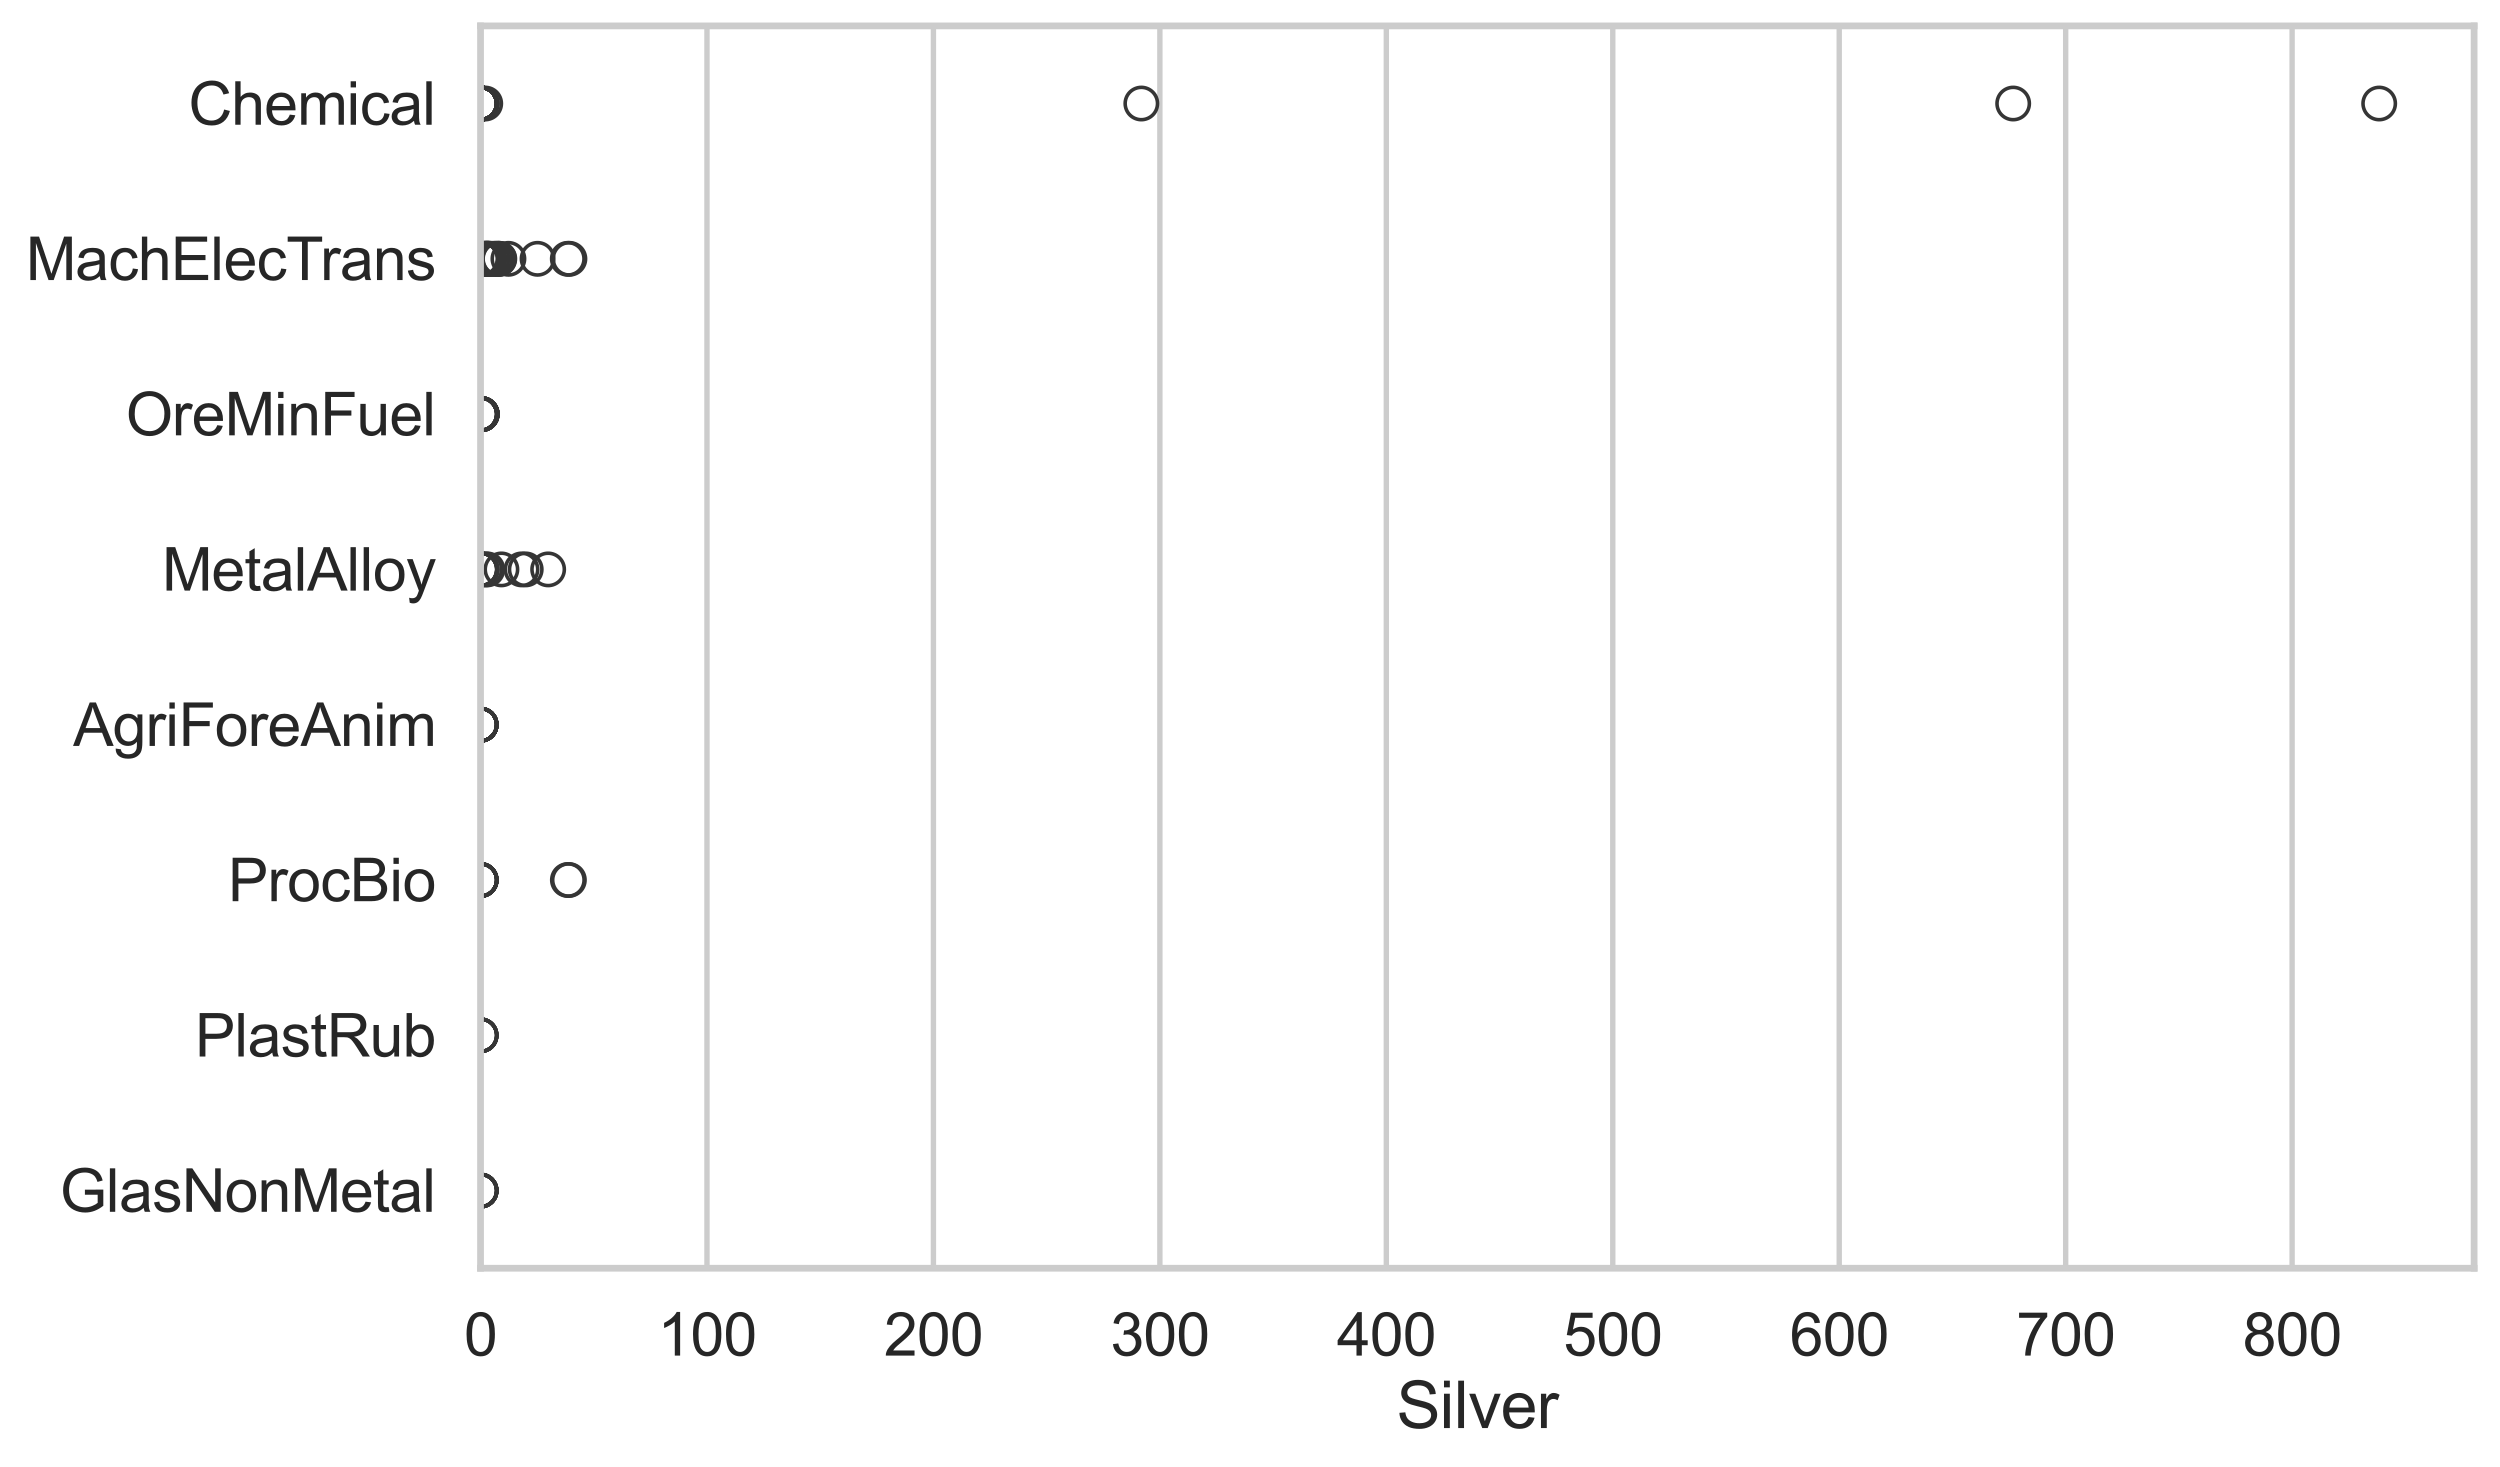 <?xml version="1.0" encoding="utf-8" standalone="no"?>
<!DOCTYPE svg PUBLIC "-//W3C//DTD SVG 1.1//EN"
  "http://www.w3.org/Graphics/SVG/1.1/DTD/svg11.dtd">
<svg xmlns:xlink="http://www.w3.org/1999/xlink" width="695.577pt" height="408.111pt" viewBox="0 0 695.577 408.111" xmlns="http://www.w3.org/2000/svg" version="1.1">
 <defs>
  <style type="text/css">*{stroke-linejoin: round; stroke-linecap: butt}</style>
 </defs>
 <g id="figure_1">
  <g id="patch_1">
   <path d="M 0 408.111 
L 695.577 408.111 
L 695.577 0 
L 0 0 
z
" style="fill: #ffffff"/>
  </g>
  <g id="axes_1">
   <g id="patch_2">
    <path d="M 133.697 352.86 
L 688.377 352.86 
L 688.377 7.2 
L 133.697 7.2 
z
" style="fill: #ffffff"/>
   </g>
   <g id="matplotlib.axis_1">
    <g id="xtick_1">
     <g id="line2d_1">
      <path d="M 133.697 352.86 
L 133.697 7.2 
" clip-path="url(#p164c2c069b)" style="fill: none; stroke: #cccccc; stroke-width: 1.5; stroke-linecap: round"/>
     </g>
     <g id="text_1">
      <!-- 0 -->
      <g style="fill: #262626" transform="translate(129.109 377.17) scale(0.165 -0.165)">
       <defs>
        <path id="ArialMT-30" d="M 266 2259 
Q 266 3072 433 3567 
Q 600 4063 929 4331 
Q 1259 4600 1759 4600 
Q 2128 4600 2406 4451 
Q 2684 4303 2865 4023 
Q 3047 3744 3150 3342 
Q 3253 2941 3253 2259 
Q 3253 1453 3087 958 
Q 2922 463 2592 192 
Q 2263 -78 1759 -78 
Q 1097 -78 719 397 
Q 266 969 266 2259 
z
M 844 2259 
Q 844 1131 1108 757 
Q 1372 384 1759 384 
Q 2147 384 2411 759 
Q 2675 1134 2675 2259 
Q 2675 3391 2411 3762 
Q 2147 4134 1753 4134 
Q 1366 4134 1134 3806 
Q 844 3388 844 2259 
z
" transform="scale(0.016)"/>
       </defs>
       <use xlink:href="#ArialMT-30"/>
      </g>
     </g>
    </g>
    <g id="xtick_2">
     <g id="line2d_2">
      <path d="M 196.702 352.86 
L 196.702 7.2 
" clip-path="url(#p164c2c069b)" style="fill: none; stroke: #cccccc; stroke-width: 1.5; stroke-linecap: round"/>
     </g>
     <g id="text_2">
      <!-- 100 -->
      <g style="fill: #262626" transform="translate(182.939 377.17) scale(0.165 -0.165)">
       <defs>
        <path id="ArialMT-31" d="M 2384 0 
L 1822 0 
L 1822 3584 
Q 1619 3391 1289 3197 
Q 959 3003 697 2906 
L 697 3450 
Q 1169 3672 1522 3987 
Q 1875 4303 2022 4600 
L 2384 4600 
L 2384 0 
z
" transform="scale(0.016)"/>
       </defs>
       <use xlink:href="#ArialMT-31"/>
       <use xlink:href="#ArialMT-30" transform="translate(55.615 0)"/>
       <use xlink:href="#ArialMT-30" transform="translate(111.23 0)"/>
      </g>
     </g>
    </g>
    <g id="xtick_3">
     <g id="line2d_3">
      <path d="M 259.707 352.86 
L 259.707 7.2 
" clip-path="url(#p164c2c069b)" style="fill: none; stroke: #cccccc; stroke-width: 1.5; stroke-linecap: round"/>
     </g>
     <g id="text_3">
      <!-- 200 -->
      <g style="fill: #262626" transform="translate(245.944 377.17) scale(0.165 -0.165)">
       <defs>
        <path id="ArialMT-32" d="M 3222 541 
L 3222 0 
L 194 0 
Q 188 203 259 391 
Q 375 700 629 1000 
Q 884 1300 1366 1694 
Q 2113 2306 2375 2664 
Q 2638 3022 2638 3341 
Q 2638 3675 2398 3904 
Q 2159 4134 1775 4134 
Q 1369 4134 1125 3890 
Q 881 3647 878 3216 
L 300 3275 
Q 359 3922 746 4261 
Q 1134 4600 1788 4600 
Q 2447 4600 2831 4234 
Q 3216 3869 3216 3328 
Q 3216 3053 3103 2787 
Q 2991 2522 2730 2228 
Q 2469 1934 1863 1422 
Q 1356 997 1212 845 
Q 1069 694 975 541 
L 3222 541 
z
" transform="scale(0.016)"/>
       </defs>
       <use xlink:href="#ArialMT-32"/>
       <use xlink:href="#ArialMT-30" transform="translate(55.615 0)"/>
       <use xlink:href="#ArialMT-30" transform="translate(111.23 0)"/>
      </g>
     </g>
    </g>
    <g id="xtick_4">
     <g id="line2d_4">
      <path d="M 322.712 352.86 
L 322.712 7.2 
" clip-path="url(#p164c2c069b)" style="fill: none; stroke: #cccccc; stroke-width: 1.5; stroke-linecap: round"/>
     </g>
     <g id="text_4">
      <!-- 300 -->
      <g style="fill: #262626" transform="translate(308.949 377.17) scale(0.165 -0.165)">
       <defs>
        <path id="ArialMT-33" d="M 269 1209 
L 831 1284 
Q 928 806 1161 595 
Q 1394 384 1728 384 
Q 2125 384 2398 659 
Q 2672 934 2672 1341 
Q 2672 1728 2419 1979 
Q 2166 2231 1775 2231 
Q 1616 2231 1378 2169 
L 1441 2663 
Q 1497 2656 1531 2656 
Q 1891 2656 2178 2843 
Q 2466 3031 2466 3422 
Q 2466 3731 2256 3934 
Q 2047 4138 1716 4138 
Q 1388 4138 1169 3931 
Q 950 3725 888 3313 
L 325 3413 
Q 428 3978 793 4289 
Q 1159 4600 1703 4600 
Q 2078 4600 2393 4439 
Q 2709 4278 2876 4000 
Q 3044 3722 3044 3409 
Q 3044 3113 2884 2869 
Q 2725 2625 2413 2481 
Q 2819 2388 3044 2092 
Q 3269 1797 3269 1353 
Q 3269 753 2831 336 
Q 2394 -81 1725 -81 
Q 1122 -81 723 278 
Q 325 638 269 1209 
z
" transform="scale(0.016)"/>
       </defs>
       <use xlink:href="#ArialMT-33"/>
       <use xlink:href="#ArialMT-30" transform="translate(55.615 0)"/>
       <use xlink:href="#ArialMT-30" transform="translate(111.23 0)"/>
      </g>
     </g>
    </g>
    <g id="xtick_5">
     <g id="line2d_5">
      <path d="M 385.717 352.86 
L 385.717 7.2 
" clip-path="url(#p164c2c069b)" style="fill: none; stroke: #cccccc; stroke-width: 1.5; stroke-linecap: round"/>
     </g>
     <g id="text_5">
      <!-- 400 -->
      <g style="fill: #262626" transform="translate(371.954 377.17) scale(0.165 -0.165)">
       <defs>
        <path id="ArialMT-34" d="M 2069 0 
L 2069 1097 
L 81 1097 
L 81 1613 
L 2172 4581 
L 2631 4581 
L 2631 1613 
L 3250 1613 
L 3250 1097 
L 2631 1097 
L 2631 0 
L 2069 0 
z
M 2069 1613 
L 2069 3678 
L 634 1613 
L 2069 1613 
z
" transform="scale(0.016)"/>
       </defs>
       <use xlink:href="#ArialMT-34"/>
       <use xlink:href="#ArialMT-30" transform="translate(55.615 0)"/>
       <use xlink:href="#ArialMT-30" transform="translate(111.23 0)"/>
      </g>
     </g>
    </g>
    <g id="xtick_6">
     <g id="line2d_6">
      <path d="M 448.722 352.86 
L 448.722 7.2 
" clip-path="url(#p164c2c069b)" style="fill: none; stroke: #cccccc; stroke-width: 1.5; stroke-linecap: round"/>
     </g>
     <g id="text_6">
      <!-- 500 -->
      <g style="fill: #262626" transform="translate(434.959 377.17) scale(0.165 -0.165)">
       <defs>
        <path id="ArialMT-35" d="M 266 1200 
L 856 1250 
Q 922 819 1161 601 
Q 1400 384 1738 384 
Q 2144 384 2425 690 
Q 2706 997 2706 1503 
Q 2706 1984 2436 2262 
Q 2166 2541 1728 2541 
Q 1456 2541 1237 2417 
Q 1019 2294 894 2097 
L 366 2166 
L 809 4519 
L 3088 4519 
L 3088 3981 
L 1259 3981 
L 1013 2750 
Q 1425 3038 1878 3038 
Q 2478 3038 2890 2622 
Q 3303 2206 3303 1553 
Q 3303 931 2941 478 
Q 2500 -78 1738 -78 
Q 1113 -78 717 272 
Q 322 622 266 1200 
z
" transform="scale(0.016)"/>
       </defs>
       <use xlink:href="#ArialMT-35"/>
       <use xlink:href="#ArialMT-30" transform="translate(55.615 0)"/>
       <use xlink:href="#ArialMT-30" transform="translate(111.23 0)"/>
      </g>
     </g>
    </g>
    <g id="xtick_7">
     <g id="line2d_7">
      <path d="M 511.727 352.86 
L 511.727 7.2 
" clip-path="url(#p164c2c069b)" style="fill: none; stroke: #cccccc; stroke-width: 1.5; stroke-linecap: round"/>
     </g>
     <g id="text_7">
      <!-- 600 -->
      <g style="fill: #262626" transform="translate(497.964 377.17) scale(0.165 -0.165)">
       <defs>
        <path id="ArialMT-36" d="M 3184 3459 
L 2625 3416 
Q 2550 3747 2413 3897 
Q 2184 4138 1850 4138 
Q 1581 4138 1378 3988 
Q 1113 3794 959 3422 
Q 806 3050 800 2363 
Q 1003 2672 1297 2822 
Q 1591 2972 1913 2972 
Q 2475 2972 2870 2558 
Q 3266 2144 3266 1488 
Q 3266 1056 3080 686 
Q 2894 316 2569 119 
Q 2244 -78 1831 -78 
Q 1128 -78 684 439 
Q 241 956 241 2144 
Q 241 3472 731 4075 
Q 1159 4600 1884 4600 
Q 2425 4600 2770 4297 
Q 3116 3994 3184 3459 
z
M 888 1484 
Q 888 1194 1011 928 
Q 1134 663 1356 523 
Q 1578 384 1822 384 
Q 2178 384 2434 671 
Q 2691 959 2691 1453 
Q 2691 1928 2437 2201 
Q 2184 2475 1800 2475 
Q 1419 2475 1153 2201 
Q 888 1928 888 1484 
z
" transform="scale(0.016)"/>
       </defs>
       <use xlink:href="#ArialMT-36"/>
       <use xlink:href="#ArialMT-30" transform="translate(55.615 0)"/>
       <use xlink:href="#ArialMT-30" transform="translate(111.23 0)"/>
      </g>
     </g>
    </g>
    <g id="xtick_8">
     <g id="line2d_8">
      <path d="M 574.732 352.86 
L 574.732 7.2 
" clip-path="url(#p164c2c069b)" style="fill: none; stroke: #cccccc; stroke-width: 1.5; stroke-linecap: round"/>
     </g>
     <g id="text_8">
      <!-- 700 -->
      <g style="fill: #262626" transform="translate(560.969 377.17) scale(0.165 -0.165)">
       <defs>
        <path id="ArialMT-37" d="M 303 3981 
L 303 4522 
L 3269 4522 
L 3269 4084 
Q 2831 3619 2401 2847 
Q 1972 2075 1738 1259 
Q 1569 684 1522 0 
L 944 0 
Q 953 541 1156 1306 
Q 1359 2072 1739 2783 
Q 2119 3494 2547 3981 
L 303 3981 
z
" transform="scale(0.016)"/>
       </defs>
       <use xlink:href="#ArialMT-37"/>
       <use xlink:href="#ArialMT-30" transform="translate(55.615 0)"/>
       <use xlink:href="#ArialMT-30" transform="translate(111.23 0)"/>
      </g>
     </g>
    </g>
    <g id="xtick_9">
     <g id="line2d_9">
      <path d="M 637.737 352.86 
L 637.737 7.2 
" clip-path="url(#p164c2c069b)" style="fill: none; stroke: #cccccc; stroke-width: 1.5; stroke-linecap: round"/>
     </g>
     <g id="text_9">
      <!-- 800 -->
      <g style="fill: #262626" transform="translate(623.974 377.17) scale(0.165 -0.165)">
       <defs>
        <path id="ArialMT-38" d="M 1131 2484 
Q 781 2613 612 2850 
Q 444 3088 444 3419 
Q 444 3919 803 4259 
Q 1163 4600 1759 4600 
Q 2359 4600 2725 4251 
Q 3091 3903 3091 3403 
Q 3091 3084 2923 2848 
Q 2756 2613 2416 2484 
Q 2838 2347 3058 2040 
Q 3278 1734 3278 1309 
Q 3278 722 2862 322 
Q 2447 -78 1769 -78 
Q 1091 -78 675 323 
Q 259 725 259 1325 
Q 259 1772 486 2073 
Q 713 2375 1131 2484 
z
M 1019 3438 
Q 1019 3113 1228 2906 
Q 1438 2700 1772 2700 
Q 2097 2700 2305 2904 
Q 2513 3109 2513 3406 
Q 2513 3716 2298 3927 
Q 2084 4138 1766 4138 
Q 1444 4138 1231 3931 
Q 1019 3725 1019 3438 
z
M 838 1322 
Q 838 1081 952 856 
Q 1066 631 1291 507 
Q 1516 384 1775 384 
Q 2178 384 2440 643 
Q 2703 903 2703 1303 
Q 2703 1709 2433 1975 
Q 2163 2241 1756 2241 
Q 1359 2241 1098 1978 
Q 838 1716 838 1322 
z
" transform="scale(0.016)"/>
       </defs>
       <use xlink:href="#ArialMT-38"/>
       <use xlink:href="#ArialMT-30" transform="translate(55.615 0)"/>
       <use xlink:href="#ArialMT-30" transform="translate(111.23 0)"/>
      </g>
     </g>
    </g>
    <g id="text_10">
     <!-- Silver -->
     <g style="fill: #262626" transform="translate(388.533 397.334) scale(0.18 -0.18)">
      <defs>
       <path id="ArialMT-53" d="M 288 1472 
L 859 1522 
Q 900 1178 1048 958 
Q 1197 738 1509 602 
Q 1822 466 2213 466 
Q 2559 466 2825 569 
Q 3091 672 3220 851 
Q 3350 1031 3350 1244 
Q 3350 1459 3225 1620 
Q 3100 1781 2813 1891 
Q 2628 1963 1997 2114 
Q 1366 2266 1113 2400 
Q 784 2572 623 2826 
Q 463 3081 463 3397 
Q 463 3744 659 4045 
Q 856 4347 1234 4503 
Q 1613 4659 2075 4659 
Q 2584 4659 2973 4495 
Q 3363 4331 3572 4012 
Q 3781 3694 3797 3291 
L 3216 3247 
Q 3169 3681 2898 3903 
Q 2628 4125 2100 4125 
Q 1550 4125 1298 3923 
Q 1047 3722 1047 3438 
Q 1047 3191 1225 3031 
Q 1400 2872 2139 2705 
Q 2878 2538 3153 2413 
Q 3553 2228 3743 1945 
Q 3934 1663 3934 1294 
Q 3934 928 3725 604 
Q 3516 281 3123 101 
Q 2731 -78 2241 -78 
Q 1619 -78 1198 103 
Q 778 284 539 648 
Q 300 1013 288 1472 
z
" transform="scale(0.016)"/>
       <path id="ArialMT-69" d="M 425 3934 
L 425 4581 
L 988 4581 
L 988 3934 
L 425 3934 
z
M 425 0 
L 425 3319 
L 988 3319 
L 988 0 
L 425 0 
z
" transform="scale(0.016)"/>
       <path id="ArialMT-6c" d="M 409 0 
L 409 4581 
L 972 4581 
L 972 0 
L 409 0 
z
" transform="scale(0.016)"/>
       <path id="ArialMT-76" d="M 1344 0 
L 81 3319 
L 675 3319 
L 1388 1331 
Q 1503 1009 1600 663 
Q 1675 925 1809 1294 
L 2547 3319 
L 3125 3319 
L 1869 0 
L 1344 0 
z
" transform="scale(0.016)"/>
       <path id="ArialMT-65" d="M 2694 1069 
L 3275 997 
Q 3138 488 2766 206 
Q 2394 -75 1816 -75 
Q 1088 -75 661 373 
Q 234 822 234 1631 
Q 234 2469 665 2931 
Q 1097 3394 1784 3394 
Q 2450 3394 2872 2941 
Q 3294 2488 3294 1666 
Q 3294 1616 3291 1516 
L 816 1516 
Q 847 969 1125 678 
Q 1403 388 1819 388 
Q 2128 388 2347 550 
Q 2566 713 2694 1069 
z
M 847 1978 
L 2700 1978 
Q 2663 2397 2488 2606 
Q 2219 2931 1791 2931 
Q 1403 2931 1139 2672 
Q 875 2413 847 1978 
z
" transform="scale(0.016)"/>
       <path id="ArialMT-72" d="M 416 0 
L 416 3319 
L 922 3319 
L 922 2816 
Q 1116 3169 1280 3281 
Q 1444 3394 1641 3394 
Q 1925 3394 2219 3213 
L 2025 2691 
Q 1819 2813 1613 2813 
Q 1428 2813 1281 2702 
Q 1134 2591 1072 2394 
Q 978 2094 978 1738 
L 978 0 
L 416 0 
z
" transform="scale(0.016)"/>
      </defs>
      <use xlink:href="#ArialMT-53"/>
      <use xlink:href="#ArialMT-69" transform="translate(66.699 0)"/>
      <use xlink:href="#ArialMT-6c" transform="translate(88.916 0)"/>
      <use xlink:href="#ArialMT-76" transform="translate(111.133 0)"/>
      <use xlink:href="#ArialMT-65" transform="translate(161.133 0)"/>
      <use xlink:href="#ArialMT-72" transform="translate(216.748 0)"/>
     </g>
    </g>
   </g>
   <g id="matplotlib.axis_2">
    <g id="ytick_1">
     <g id="text_11">
      <!-- Chemical -->
      <g style="fill: #262626" transform="translate(52.428 34.709) scale(0.165 -0.165)">
       <defs>
        <path id="ArialMT-43" d="M 3763 1606 
L 4369 1453 
Q 4178 706 3683 314 
Q 3188 -78 2472 -78 
Q 1731 -78 1267 223 
Q 803 525 561 1097 
Q 319 1669 319 2325 
Q 319 3041 592 3573 
Q 866 4106 1370 4382 
Q 1875 4659 2481 4659 
Q 3169 4659 3637 4309 
Q 4106 3959 4291 3325 
L 3694 3184 
Q 3534 3684 3231 3912 
Q 2928 4141 2469 4141 
Q 1941 4141 1586 3887 
Q 1231 3634 1087 3207 
Q 944 2781 944 2328 
Q 944 1744 1114 1308 
Q 1284 872 1643 656 
Q 2003 441 2422 441 
Q 2931 441 3284 734 
Q 3638 1028 3763 1606 
z
" transform="scale(0.016)"/>
        <path id="ArialMT-68" d="M 422 0 
L 422 4581 
L 984 4581 
L 984 2938 
Q 1378 3394 1978 3394 
Q 2347 3394 2619 3248 
Q 2891 3103 3008 2847 
Q 3125 2591 3125 2103 
L 3125 0 
L 2563 0 
L 2563 2103 
Q 2563 2525 2380 2717 
Q 2197 2909 1863 2909 
Q 1613 2909 1392 2779 
Q 1172 2650 1078 2428 
Q 984 2206 984 1816 
L 984 0 
L 422 0 
z
" transform="scale(0.016)"/>
        <path id="ArialMT-6d" d="M 422 0 
L 422 3319 
L 925 3319 
L 925 2853 
Q 1081 3097 1340 3245 
Q 1600 3394 1931 3394 
Q 2300 3394 2536 3241 
Q 2772 3088 2869 2813 
Q 3263 3394 3894 3394 
Q 4388 3394 4653 3120 
Q 4919 2847 4919 2278 
L 4919 0 
L 4359 0 
L 4359 2091 
Q 4359 2428 4304 2576 
Q 4250 2725 4106 2815 
Q 3963 2906 3769 2906 
Q 3419 2906 3187 2673 
Q 2956 2441 2956 1928 
L 2956 0 
L 2394 0 
L 2394 2156 
Q 2394 2531 2256 2718 
Q 2119 2906 1806 2906 
Q 1569 2906 1367 2781 
Q 1166 2656 1075 2415 
Q 984 2175 984 1722 
L 984 0 
L 422 0 
z
" transform="scale(0.016)"/>
        <path id="ArialMT-63" d="M 2588 1216 
L 3141 1144 
Q 3050 572 2676 248 
Q 2303 -75 1759 -75 
Q 1078 -75 664 370 
Q 250 816 250 1647 
Q 250 2184 428 2587 
Q 606 2991 970 3192 
Q 1334 3394 1763 3394 
Q 2303 3394 2647 3120 
Q 2991 2847 3088 2344 
L 2541 2259 
Q 2463 2594 2264 2762 
Q 2066 2931 1784 2931 
Q 1359 2931 1093 2626 
Q 828 2322 828 1663 
Q 828 994 1084 691 
Q 1341 388 1753 388 
Q 2084 388 2306 591 
Q 2528 794 2588 1216 
z
" transform="scale(0.016)"/>
        <path id="ArialMT-61" d="M 2588 409 
Q 2275 144 1986 34 
Q 1697 -75 1366 -75 
Q 819 -75 525 192 
Q 231 459 231 875 
Q 231 1119 342 1320 
Q 453 1522 633 1644 
Q 813 1766 1038 1828 
Q 1203 1872 1538 1913 
Q 2219 1994 2541 2106 
Q 2544 2222 2544 2253 
Q 2544 2597 2384 2738 
Q 2169 2928 1744 2928 
Q 1347 2928 1158 2789 
Q 969 2650 878 2297 
L 328 2372 
Q 403 2725 575 2942 
Q 747 3159 1072 3276 
Q 1397 3394 1825 3394 
Q 2250 3394 2515 3294 
Q 2781 3194 2906 3042 
Q 3031 2891 3081 2659 
Q 3109 2516 3109 2141 
L 3109 1391 
Q 3109 606 3145 398 
Q 3181 191 3288 0 
L 2700 0 
Q 2613 175 2588 409 
z
M 2541 1666 
Q 2234 1541 1622 1453 
Q 1275 1403 1131 1340 
Q 988 1278 909 1158 
Q 831 1038 831 891 
Q 831 666 1001 516 
Q 1172 366 1500 366 
Q 1825 366 2078 508 
Q 2331 650 2450 897 
Q 2541 1088 2541 1459 
L 2541 1666 
z
" transform="scale(0.016)"/>
       </defs>
       <use xlink:href="#ArialMT-43"/>
       <use xlink:href="#ArialMT-68" transform="translate(72.217 0)"/>
       <use xlink:href="#ArialMT-65" transform="translate(127.832 0)"/>
       <use xlink:href="#ArialMT-6d" transform="translate(183.447 0)"/>
       <use xlink:href="#ArialMT-69" transform="translate(266.748 0)"/>
       <use xlink:href="#ArialMT-63" transform="translate(288.965 0)"/>
       <use xlink:href="#ArialMT-61" transform="translate(338.965 0)"/>
       <use xlink:href="#ArialMT-6c" transform="translate(394.58 0)"/>
      </g>
     </g>
    </g>
    <g id="ytick_2">
     <g id="text_12">
      <!-- MachElecTrans -->
      <g style="fill: #262626" transform="translate(7.2 77.916) scale(0.165 -0.165)">
       <defs>
        <path id="ArialMT-4d" d="M 475 0 
L 475 4581 
L 1388 4581 
L 2472 1338 
Q 2622 884 2691 659 
Q 2769 909 2934 1394 
L 4031 4581 
L 4847 4581 
L 4847 0 
L 4263 0 
L 4263 3834 
L 2931 0 
L 2384 0 
L 1059 3900 
L 1059 0 
L 475 0 
z
" transform="scale(0.016)"/>
        <path id="ArialMT-45" d="M 506 0 
L 506 4581 
L 3819 4581 
L 3819 4041 
L 1113 4041 
L 1113 2638 
L 3647 2638 
L 3647 2100 
L 1113 2100 
L 1113 541 
L 3925 541 
L 3925 0 
L 506 0 
z
" transform="scale(0.016)"/>
        <path id="ArialMT-54" d="M 1659 0 
L 1659 4041 
L 150 4041 
L 150 4581 
L 3781 4581 
L 3781 4041 
L 2266 4041 
L 2266 0 
L 1659 0 
z
" transform="scale(0.016)"/>
        <path id="ArialMT-6e" d="M 422 0 
L 422 3319 
L 928 3319 
L 928 2847 
Q 1294 3394 1984 3394 
Q 2284 3394 2536 3286 
Q 2788 3178 2913 3003 
Q 3038 2828 3088 2588 
Q 3119 2431 3119 2041 
L 3119 0 
L 2556 0 
L 2556 2019 
Q 2556 2363 2490 2533 
Q 2425 2703 2258 2804 
Q 2091 2906 1866 2906 
Q 1506 2906 1245 2678 
Q 984 2450 984 1813 
L 984 0 
L 422 0 
z
" transform="scale(0.016)"/>
        <path id="ArialMT-73" d="M 197 991 
L 753 1078 
Q 800 744 1014 566 
Q 1228 388 1613 388 
Q 2000 388 2187 545 
Q 2375 703 2375 916 
Q 2375 1106 2209 1216 
Q 2094 1291 1634 1406 
Q 1016 1563 777 1677 
Q 538 1791 414 1992 
Q 291 2194 291 2438 
Q 291 2659 392 2848 
Q 494 3038 669 3163 
Q 800 3259 1026 3326 
Q 1253 3394 1513 3394 
Q 1903 3394 2198 3281 
Q 2494 3169 2634 2976 
Q 2775 2784 2828 2463 
L 2278 2388 
Q 2241 2644 2061 2787 
Q 1881 2931 1553 2931 
Q 1166 2931 1000 2803 
Q 834 2675 834 2503 
Q 834 2394 903 2306 
Q 972 2216 1119 2156 
Q 1203 2125 1616 2013 
Q 2213 1853 2448 1751 
Q 2684 1650 2818 1456 
Q 2953 1263 2953 975 
Q 2953 694 2789 445 
Q 2625 197 2315 61 
Q 2006 -75 1616 -75 
Q 969 -75 630 194 
Q 291 463 197 991 
z
" transform="scale(0.016)"/>
       </defs>
       <use xlink:href="#ArialMT-4d"/>
       <use xlink:href="#ArialMT-61" transform="translate(83.301 0)"/>
       <use xlink:href="#ArialMT-63" transform="translate(138.916 0)"/>
       <use xlink:href="#ArialMT-68" transform="translate(188.916 0)"/>
       <use xlink:href="#ArialMT-45" transform="translate(244.531 0)"/>
       <use xlink:href="#ArialMT-6c" transform="translate(311.23 0)"/>
       <use xlink:href="#ArialMT-65" transform="translate(333.447 0)"/>
       <use xlink:href="#ArialMT-63" transform="translate(389.062 0)"/>
       <use xlink:href="#ArialMT-54" transform="translate(439.062 0)"/>
       <use xlink:href="#ArialMT-72" transform="translate(496.396 0)"/>
       <use xlink:href="#ArialMT-61" transform="translate(529.697 0)"/>
       <use xlink:href="#ArialMT-6e" transform="translate(585.312 0)"/>
       <use xlink:href="#ArialMT-73" transform="translate(640.928 0)"/>
      </g>
     </g>
    </g>
    <g id="ytick_3">
     <g id="text_13">
      <!-- OreMinFuel -->
      <g style="fill: #262626" transform="translate(35.013 121.124) scale(0.165 -0.165)">
       <defs>
        <path id="ArialMT-4f" d="M 309 2231 
Q 309 3372 921 4017 
Q 1534 4663 2503 4663 
Q 3138 4663 3647 4359 
Q 4156 4056 4423 3514 
Q 4691 2972 4691 2284 
Q 4691 1588 4409 1038 
Q 4128 488 3612 205 
Q 3097 -78 2500 -78 
Q 1853 -78 1343 234 
Q 834 547 571 1087 
Q 309 1628 309 2231 
z
M 934 2222 
Q 934 1394 1379 917 
Q 1825 441 2497 441 
Q 3181 441 3623 922 
Q 4066 1403 4066 2288 
Q 4066 2847 3877 3264 
Q 3688 3681 3323 3911 
Q 2959 4141 2506 4141 
Q 1863 4141 1398 3698 
Q 934 3256 934 2222 
z
" transform="scale(0.016)"/>
        <path id="ArialMT-46" d="M 525 0 
L 525 4581 
L 3616 4581 
L 3616 4041 
L 1131 4041 
L 1131 2622 
L 3281 2622 
L 3281 2081 
L 1131 2081 
L 1131 0 
L 525 0 
z
" transform="scale(0.016)"/>
        <path id="ArialMT-75" d="M 2597 0 
L 2597 488 
Q 2209 -75 1544 -75 
Q 1250 -75 995 37 
Q 741 150 617 320 
Q 494 491 444 738 
Q 409 903 409 1263 
L 409 3319 
L 972 3319 
L 972 1478 
Q 972 1038 1006 884 
Q 1059 663 1231 536 
Q 1403 409 1656 409 
Q 1909 409 2131 539 
Q 2353 669 2445 892 
Q 2538 1116 2538 1541 
L 2538 3319 
L 3100 3319 
L 3100 0 
L 2597 0 
z
" transform="scale(0.016)"/>
       </defs>
       <use xlink:href="#ArialMT-4f"/>
       <use xlink:href="#ArialMT-72" transform="translate(77.783 0)"/>
       <use xlink:href="#ArialMT-65" transform="translate(111.084 0)"/>
       <use xlink:href="#ArialMT-4d" transform="translate(166.699 0)"/>
       <use xlink:href="#ArialMT-69" transform="translate(250 0)"/>
       <use xlink:href="#ArialMT-6e" transform="translate(272.217 0)"/>
       <use xlink:href="#ArialMT-46" transform="translate(327.832 0)"/>
       <use xlink:href="#ArialMT-75" transform="translate(388.916 0)"/>
       <use xlink:href="#ArialMT-65" transform="translate(444.531 0)"/>
       <use xlink:href="#ArialMT-6c" transform="translate(500.146 0)"/>
      </g>
     </g>
    </g>
    <g id="ytick_4">
     <g id="text_14">
      <!-- MetalAlloy -->
      <g style="fill: #262626" transform="translate(45.088 164.331) scale(0.165 -0.165)">
       <defs>
        <path id="ArialMT-74" d="M 1650 503 
L 1731 6 
Q 1494 -44 1306 -44 
Q 1000 -44 831 53 
Q 663 150 594 308 
Q 525 466 525 972 
L 525 2881 
L 113 2881 
L 113 3319 
L 525 3319 
L 525 4141 
L 1084 4478 
L 1084 3319 
L 1650 3319 
L 1650 2881 
L 1084 2881 
L 1084 941 
Q 1084 700 1114 631 
Q 1144 563 1211 522 
Q 1278 481 1403 481 
Q 1497 481 1650 503 
z
" transform="scale(0.016)"/>
        <path id="ArialMT-41" d="M -9 0 
L 1750 4581 
L 2403 4581 
L 4278 0 
L 3588 0 
L 3053 1388 
L 1138 1388 
L 634 0 
L -9 0 
z
M 1313 1881 
L 2866 1881 
L 2388 3150 
Q 2169 3728 2063 4100 
Q 1975 3659 1816 3225 
L 1313 1881 
z
" transform="scale(0.016)"/>
        <path id="ArialMT-6f" d="M 213 1659 
Q 213 2581 725 3025 
Q 1153 3394 1769 3394 
Q 2453 3394 2887 2945 
Q 3322 2497 3322 1706 
Q 3322 1066 3130 698 
Q 2938 331 2570 128 
Q 2203 -75 1769 -75 
Q 1072 -75 642 372 
Q 213 819 213 1659 
z
M 791 1659 
Q 791 1022 1069 705 
Q 1347 388 1769 388 
Q 2188 388 2466 706 
Q 2744 1025 2744 1678 
Q 2744 2294 2464 2611 
Q 2184 2928 1769 2928 
Q 1347 2928 1069 2612 
Q 791 2297 791 1659 
z
" transform="scale(0.016)"/>
        <path id="ArialMT-79" d="M 397 -1278 
L 334 -750 
Q 519 -800 656 -800 
Q 844 -800 956 -737 
Q 1069 -675 1141 -563 
Q 1194 -478 1313 -144 
Q 1328 -97 1363 -6 
L 103 3319 
L 709 3319 
L 1400 1397 
Q 1534 1031 1641 628 
Q 1738 1016 1872 1384 
L 2581 3319 
L 3144 3319 
L 1881 -56 
Q 1678 -603 1566 -809 
Q 1416 -1088 1222 -1217 
Q 1028 -1347 759 -1347 
Q 597 -1347 397 -1278 
z
" transform="scale(0.016)"/>
       </defs>
       <use xlink:href="#ArialMT-4d"/>
       <use xlink:href="#ArialMT-65" transform="translate(83.301 0)"/>
       <use xlink:href="#ArialMT-74" transform="translate(138.916 0)"/>
       <use xlink:href="#ArialMT-61" transform="translate(166.699 0)"/>
       <use xlink:href="#ArialMT-6c" transform="translate(222.314 0)"/>
       <use xlink:href="#ArialMT-41" transform="translate(244.531 0)"/>
       <use xlink:href="#ArialMT-6c" transform="translate(311.23 0)"/>
       <use xlink:href="#ArialMT-6c" transform="translate(333.447 0)"/>
       <use xlink:href="#ArialMT-6f" transform="translate(355.664 0)"/>
       <use xlink:href="#ArialMT-79" transform="translate(411.279 0)"/>
      </g>
     </g>
    </g>
    <g id="ytick_5">
     <g id="text_15">
      <!-- AgriForeAnim -->
      <g style="fill: #262626" transform="translate(20.341 207.539) scale(0.165 -0.165)">
       <defs>
        <path id="ArialMT-67" d="M 319 -275 
L 866 -356 
Q 900 -609 1056 -725 
Q 1266 -881 1628 -881 
Q 2019 -881 2231 -725 
Q 2444 -569 2519 -288 
Q 2563 -116 2559 434 
Q 2191 0 1641 0 
Q 956 0 581 494 
Q 206 988 206 1678 
Q 206 2153 378 2554 
Q 550 2956 876 3175 
Q 1203 3394 1644 3394 
Q 2231 3394 2613 2919 
L 2613 3319 
L 3131 3319 
L 3131 450 
Q 3131 -325 2973 -648 
Q 2816 -972 2473 -1159 
Q 2131 -1347 1631 -1347 
Q 1038 -1347 672 -1080 
Q 306 -813 319 -275 
z
M 784 1719 
Q 784 1066 1043 766 
Q 1303 466 1694 466 
Q 2081 466 2343 764 
Q 2606 1063 2606 1700 
Q 2606 2309 2336 2618 
Q 2066 2928 1684 2928 
Q 1309 2928 1046 2623 
Q 784 2319 784 1719 
z
" transform="scale(0.016)"/>
       </defs>
       <use xlink:href="#ArialMT-41"/>
       <use xlink:href="#ArialMT-67" transform="translate(66.699 0)"/>
       <use xlink:href="#ArialMT-72" transform="translate(122.314 0)"/>
       <use xlink:href="#ArialMT-69" transform="translate(155.615 0)"/>
       <use xlink:href="#ArialMT-46" transform="translate(177.832 0)"/>
       <use xlink:href="#ArialMT-6f" transform="translate(238.916 0)"/>
       <use xlink:href="#ArialMT-72" transform="translate(294.531 0)"/>
       <use xlink:href="#ArialMT-65" transform="translate(327.832 0)"/>
       <use xlink:href="#ArialMT-41" transform="translate(383.447 0)"/>
       <use xlink:href="#ArialMT-6e" transform="translate(450.146 0)"/>
       <use xlink:href="#ArialMT-69" transform="translate(505.762 0)"/>
       <use xlink:href="#ArialMT-6d" transform="translate(527.979 0)"/>
      </g>
     </g>
    </g>
    <g id="ytick_6">
     <g id="text_16">
      <!-- ProcBio -->
      <g style="fill: #262626" transform="translate(63.424 250.746) scale(0.165 -0.165)">
       <defs>
        <path id="ArialMT-50" d="M 494 0 
L 494 4581 
L 2222 4581 
Q 2678 4581 2919 4538 
Q 3256 4481 3484 4323 
Q 3713 4166 3852 3881 
Q 3991 3597 3991 3256 
Q 3991 2672 3619 2267 
Q 3247 1863 2275 1863 
L 1100 1863 
L 1100 0 
L 494 0 
z
M 1100 2403 
L 2284 2403 
Q 2872 2403 3119 2622 
Q 3366 2841 3366 3238 
Q 3366 3525 3220 3729 
Q 3075 3934 2838 4000 
Q 2684 4041 2272 4041 
L 1100 4041 
L 1100 2403 
z
" transform="scale(0.016)"/>
        <path id="ArialMT-42" d="M 469 0 
L 469 4581 
L 2188 4581 
Q 2713 4581 3030 4442 
Q 3347 4303 3526 4014 
Q 3706 3725 3706 3409 
Q 3706 3116 3547 2856 
Q 3388 2597 3066 2438 
Q 3481 2316 3704 2022 
Q 3928 1728 3928 1328 
Q 3928 1006 3792 729 
Q 3656 453 3456 303 
Q 3256 153 2954 76 
Q 2653 0 2216 0 
L 469 0 
z
M 1075 2656 
L 2066 2656 
Q 2469 2656 2644 2709 
Q 2875 2778 2992 2937 
Q 3109 3097 3109 3338 
Q 3109 3566 3000 3739 
Q 2891 3913 2687 3977 
Q 2484 4041 1991 4041 
L 1075 4041 
L 1075 2656 
z
M 1075 541 
L 2216 541 
Q 2509 541 2628 563 
Q 2838 600 2978 687 
Q 3119 775 3209 942 
Q 3300 1109 3300 1328 
Q 3300 1584 3169 1773 
Q 3038 1963 2805 2039 
Q 2572 2116 2134 2116 
L 1075 2116 
L 1075 541 
z
" transform="scale(0.016)"/>
       </defs>
       <use xlink:href="#ArialMT-50"/>
       <use xlink:href="#ArialMT-72" transform="translate(66.699 0)"/>
       <use xlink:href="#ArialMT-6f" transform="translate(100 0)"/>
       <use xlink:href="#ArialMT-63" transform="translate(155.615 0)"/>
       <use xlink:href="#ArialMT-42" transform="translate(205.615 0)"/>
       <use xlink:href="#ArialMT-69" transform="translate(272.314 0)"/>
       <use xlink:href="#ArialMT-6f" transform="translate(294.531 0)"/>
      </g>
     </g>
    </g>
    <g id="ytick_7">
     <g id="text_17">
      <!-- PlastRub -->
      <g style="fill: #262626" transform="translate(54.248 293.954) scale(0.165 -0.165)">
       <defs>
        <path id="ArialMT-52" d="M 503 0 
L 503 4581 
L 2534 4581 
Q 3147 4581 3465 4457 
Q 3784 4334 3975 4021 
Q 4166 3709 4166 3331 
Q 4166 2844 3850 2509 
Q 3534 2175 2875 2084 
Q 3116 1969 3241 1856 
Q 3506 1613 3744 1247 
L 4541 0 
L 3778 0 
L 3172 953 
Q 2906 1366 2734 1584 
Q 2563 1803 2427 1890 
Q 2291 1978 2150 2013 
Q 2047 2034 1813 2034 
L 1109 2034 
L 1109 0 
L 503 0 
z
M 1109 2559 
L 2413 2559 
Q 2828 2559 3062 2645 
Q 3297 2731 3419 2920 
Q 3541 3109 3541 3331 
Q 3541 3656 3305 3865 
Q 3069 4075 2559 4075 
L 1109 4075 
L 1109 2559 
z
" transform="scale(0.016)"/>
        <path id="ArialMT-62" d="M 941 0 
L 419 0 
L 419 4581 
L 981 4581 
L 981 2947 
Q 1338 3394 1891 3394 
Q 2197 3394 2470 3270 
Q 2744 3147 2920 2923 
Q 3097 2700 3197 2384 
Q 3297 2069 3297 1709 
Q 3297 856 2875 390 
Q 2453 -75 1863 -75 
Q 1275 -75 941 416 
L 941 0 
z
M 934 1684 
Q 934 1088 1097 822 
Q 1363 388 1816 388 
Q 2184 388 2453 708 
Q 2722 1028 2722 1663 
Q 2722 2313 2464 2622 
Q 2206 2931 1841 2931 
Q 1472 2931 1203 2611 
Q 934 2291 934 1684 
z
" transform="scale(0.016)"/>
       </defs>
       <use xlink:href="#ArialMT-50"/>
       <use xlink:href="#ArialMT-6c" transform="translate(66.699 0)"/>
       <use xlink:href="#ArialMT-61" transform="translate(88.916 0)"/>
       <use xlink:href="#ArialMT-73" transform="translate(144.531 0)"/>
       <use xlink:href="#ArialMT-74" transform="translate(194.531 0)"/>
       <use xlink:href="#ArialMT-52" transform="translate(222.314 0)"/>
       <use xlink:href="#ArialMT-75" transform="translate(294.531 0)"/>
       <use xlink:href="#ArialMT-62" transform="translate(350.146 0)"/>
      </g>
     </g>
    </g>
    <g id="ytick_8">
     <g id="text_18">
      <!-- GlasNonMetal -->
      <g style="fill: #262626" transform="translate(16.659 337.161) scale(0.165 -0.165)">
       <defs>
        <path id="ArialMT-47" d="M 2638 1797 
L 2638 2334 
L 4578 2338 
L 4578 638 
Q 4131 281 3656 101 
Q 3181 -78 2681 -78 
Q 2006 -78 1454 211 
Q 903 500 622 1047 
Q 341 1594 341 2269 
Q 341 2938 620 3517 
Q 900 4097 1425 4378 
Q 1950 4659 2634 4659 
Q 3131 4659 3532 4498 
Q 3934 4338 4162 4050 
Q 4391 3763 4509 3300 
L 3963 3150 
Q 3859 3500 3706 3700 
Q 3553 3900 3268 4020 
Q 2984 4141 2638 4141 
Q 2222 4141 1919 4014 
Q 1616 3888 1430 3681 
Q 1244 3475 1141 3228 
Q 966 2803 966 2306 
Q 966 1694 1177 1281 
Q 1388 869 1791 669 
Q 2194 469 2647 469 
Q 3041 469 3416 620 
Q 3791 772 3984 944 
L 3984 1797 
L 2638 1797 
z
" transform="scale(0.016)"/>
        <path id="ArialMT-4e" d="M 488 0 
L 488 4581 
L 1109 4581 
L 3516 984 
L 3516 4581 
L 4097 4581 
L 4097 0 
L 3475 0 
L 1069 3600 
L 1069 0 
L 488 0 
z
" transform="scale(0.016)"/>
       </defs>
       <use xlink:href="#ArialMT-47"/>
       <use xlink:href="#ArialMT-6c" transform="translate(77.783 0)"/>
       <use xlink:href="#ArialMT-61" transform="translate(100 0)"/>
       <use xlink:href="#ArialMT-73" transform="translate(155.615 0)"/>
       <use xlink:href="#ArialMT-4e" transform="translate(205.615 0)"/>
       <use xlink:href="#ArialMT-6f" transform="translate(277.832 0)"/>
       <use xlink:href="#ArialMT-6e" transform="translate(333.447 0)"/>
       <use xlink:href="#ArialMT-4d" transform="translate(389.062 0)"/>
       <use xlink:href="#ArialMT-65" transform="translate(472.363 0)"/>
       <use xlink:href="#ArialMT-74" transform="translate(527.979 0)"/>
       <use xlink:href="#ArialMT-61" transform="translate(555.762 0)"/>
       <use xlink:href="#ArialMT-6c" transform="translate(611.377 0)"/>
      </g>
     </g>
    </g>
   </g>
   <g id="patch_3">
    <path d="M 133.697 11.521 
L 133.697 46.087 
L 133.699 46.087 
L 133.699 11.521 
L 133.697 11.521 
z
" clip-path="url(#p164c2c069b)" style="fill: #ca74db; stroke: #353535; stroke-linejoin: miter"/>
   </g>
   <g id="line2d_10">
    <path d="M 133.697 28.804 
L 133.697 28.804 
" clip-path="url(#p164c2c069b)" style="fill: none; stroke: #353535"/>
   </g>
   <g id="line2d_11">
    <path d="M 133.699 28.804 
L 133.701 28.804 
" clip-path="url(#p164c2c069b)" style="fill: none; stroke: #353535"/>
   </g>
   <g id="line2d_12">
    <path d="M 133.697 20.162 
L 133.697 37.445 
" clip-path="url(#p164c2c069b)" style="fill: none; stroke: #353535; stroke-linecap: round"/>
   </g>
   <g id="line2d_13">
    <path d="M 133.701 20.162 
L 133.701 37.445 
" clip-path="url(#p164c2c069b)" style="fill: none; stroke: #353535; stroke-linecap: round"/>
   </g>
   <g id="line2d_14">
    <defs>
     <path id="mcfa2bc7377" d="M 0 4.5 
C 1.193 4.5 2.338 4.026 3.182 3.182 
C 4.026 2.338 4.5 1.193 4.5 0 
C 4.5 -1.193 4.026 -2.338 3.182 -3.182 
C 2.338 -4.026 1.193 -4.5 0 -4.5 
C -1.193 -4.5 -2.338 -4.026 -3.182 -3.182 
C -4.026 -2.338 -4.5 -1.193 -4.5 0 
C -4.5 1.193 -4.026 2.338 -3.182 3.182 
C -2.338 4.026 -1.193 4.5 0 4.5 
z
" style="stroke: #353535"/>
    </defs>
    <g clip-path="url(#p164c2c069b)">
     <use xlink:href="#mcfa2bc7377" x="133.701" y="28.804" style="fill-opacity: 0; stroke: #353535"/>
     <use xlink:href="#mcfa2bc7377" x="133.741" y="28.804" style="fill-opacity: 0; stroke: #353535"/>
     <use xlink:href="#mcfa2bc7377" x="133.702" y="28.804" style="fill-opacity: 0; stroke: #353535"/>
     <use xlink:href="#mcfa2bc7377" x="133.741" y="28.804" style="fill-opacity: 0; stroke: #353535"/>
     <use xlink:href="#mcfa2bc7377" x="133.723" y="28.804" style="fill-opacity: 0; stroke: #353535"/>
     <use xlink:href="#mcfa2bc7377" x="133.702" y="28.804" style="fill-opacity: 0; stroke: #353535"/>
     <use xlink:href="#mcfa2bc7377" x="133.706" y="28.804" style="fill-opacity: 0; stroke: #353535"/>
     <use xlink:href="#mcfa2bc7377" x="133.702" y="28.804" style="fill-opacity: 0; stroke: #353535"/>
     <use xlink:href="#mcfa2bc7377" x="133.702" y="28.804" style="fill-opacity: 0; stroke: #353535"/>
     <use xlink:href="#mcfa2bc7377" x="133.703" y="28.804" style="fill-opacity: 0; stroke: #353535"/>
     <use xlink:href="#mcfa2bc7377" x="133.722" y="28.804" style="fill-opacity: 0; stroke: #353535"/>
     <use xlink:href="#mcfa2bc7377" x="133.703" y="28.804" style="fill-opacity: 0; stroke: #353535"/>
     <use xlink:href="#mcfa2bc7377" x="133.727" y="28.804" style="fill-opacity: 0; stroke: #353535"/>
     <use xlink:href="#mcfa2bc7377" x="133.701" y="28.804" style="fill-opacity: 0; stroke: #353535"/>
     <use xlink:href="#mcfa2bc7377" x="135.004" y="28.804" style="fill-opacity: 0; stroke: #353535"/>
     <use xlink:href="#mcfa2bc7377" x="133.701" y="28.804" style="fill-opacity: 0; stroke: #353535"/>
     <use xlink:href="#mcfa2bc7377" x="133.702" y="28.804" style="fill-opacity: 0; stroke: #353535"/>
     <use xlink:href="#mcfa2bc7377" x="133.777" y="28.804" style="fill-opacity: 0; stroke: #353535"/>
     <use xlink:href="#mcfa2bc7377" x="133.719" y="28.804" style="fill-opacity: 0; stroke: #353535"/>
     <use xlink:href="#mcfa2bc7377" x="133.705" y="28.804" style="fill-opacity: 0; stroke: #353535"/>
     <use xlink:href="#mcfa2bc7377" x="133.904" y="28.804" style="fill-opacity: 0; stroke: #353535"/>
     <use xlink:href="#mcfa2bc7377" x="133.702" y="28.804" style="fill-opacity: 0; stroke: #353535"/>
     <use xlink:href="#mcfa2bc7377" x="133.702" y="28.804" style="fill-opacity: 0; stroke: #353535"/>
     <use xlink:href="#mcfa2bc7377" x="133.735" y="28.804" style="fill-opacity: 0; stroke: #353535"/>
     <use xlink:href="#mcfa2bc7377" x="133.717" y="28.804" style="fill-opacity: 0; stroke: #353535"/>
     <use xlink:href="#mcfa2bc7377" x="133.749" y="28.804" style="fill-opacity: 0; stroke: #353535"/>
     <use xlink:href="#mcfa2bc7377" x="133.707" y="28.804" style="fill-opacity: 0; stroke: #353535"/>
     <use xlink:href="#mcfa2bc7377" x="133.702" y="28.804" style="fill-opacity: 0; stroke: #353535"/>
     <use xlink:href="#mcfa2bc7377" x="133.704" y="28.804" style="fill-opacity: 0; stroke: #353535"/>
     <use xlink:href="#mcfa2bc7377" x="560.129" y="28.804" style="fill-opacity: 0; stroke: #353535"/>
     <use xlink:href="#mcfa2bc7377" x="133.703" y="28.804" style="fill-opacity: 0; stroke: #353535"/>
     <use xlink:href="#mcfa2bc7377" x="134.046" y="28.804" style="fill-opacity: 0; stroke: #353535"/>
     <use xlink:href="#mcfa2bc7377" x="133.707" y="28.804" style="fill-opacity: 0; stroke: #353535"/>
     <use xlink:href="#mcfa2bc7377" x="133.79" y="28.804" style="fill-opacity: 0; stroke: #353535"/>
     <use xlink:href="#mcfa2bc7377" x="133.701" y="28.804" style="fill-opacity: 0; stroke: #353535"/>
     <use xlink:href="#mcfa2bc7377" x="133.704" y="28.804" style="fill-opacity: 0; stroke: #353535"/>
     <use xlink:href="#mcfa2bc7377" x="133.702" y="28.804" style="fill-opacity: 0; stroke: #353535"/>
     <use xlink:href="#mcfa2bc7377" x="133.738" y="28.804" style="fill-opacity: 0; stroke: #353535"/>
     <use xlink:href="#mcfa2bc7377" x="133.706" y="28.804" style="fill-opacity: 0; stroke: #353535"/>
     <use xlink:href="#mcfa2bc7377" x="317.555" y="28.804" style="fill-opacity: 0; stroke: #353535"/>
     <use xlink:href="#mcfa2bc7377" x="133.708" y="28.804" style="fill-opacity: 0; stroke: #353535"/>
     <use xlink:href="#mcfa2bc7377" x="661.964" y="28.804" style="fill-opacity: 0; stroke: #353535"/>
     <use xlink:href="#mcfa2bc7377" x="133.702" y="28.804" style="fill-opacity: 0; stroke: #353535"/>
     <use xlink:href="#mcfa2bc7377" x="133.701" y="28.804" style="fill-opacity: 0; stroke: #353535"/>
     <use xlink:href="#mcfa2bc7377" x="133.702" y="28.804" style="fill-opacity: 0; stroke: #353535"/>
     <use xlink:href="#mcfa2bc7377" x="133.701" y="28.804" style="fill-opacity: 0; stroke: #353535"/>
     <use xlink:href="#mcfa2bc7377" x="133.703" y="28.804" style="fill-opacity: 0; stroke: #353535"/>
     <use xlink:href="#mcfa2bc7377" x="133.703" y="28.804" style="fill-opacity: 0; stroke: #353535"/>
     <use xlink:href="#mcfa2bc7377" x="133.71" y="28.804" style="fill-opacity: 0; stroke: #353535"/>
     <use xlink:href="#mcfa2bc7377" x="134.01" y="28.804" style="fill-opacity: 0; stroke: #353535"/>
     <use xlink:href="#mcfa2bc7377" x="133.886" y="28.804" style="fill-opacity: 0; stroke: #353535"/>
     <use xlink:href="#mcfa2bc7377" x="133.705" y="28.804" style="fill-opacity: 0; stroke: #353535"/>
     <use xlink:href="#mcfa2bc7377" x="133.704" y="28.804" style="fill-opacity: 0; stroke: #353535"/>
     <use xlink:href="#mcfa2bc7377" x="133.745" y="28.804" style="fill-opacity: 0; stroke: #353535"/>
     <use xlink:href="#mcfa2bc7377" x="133.703" y="28.804" style="fill-opacity: 0; stroke: #353535"/>
     <use xlink:href="#mcfa2bc7377" x="133.705" y="28.804" style="fill-opacity: 0; stroke: #353535"/>
     <use xlink:href="#mcfa2bc7377" x="133.701" y="28.804" style="fill-opacity: 0; stroke: #353535"/>
     <use xlink:href="#mcfa2bc7377" x="133.704" y="28.804" style="fill-opacity: 0; stroke: #353535"/>
     <use xlink:href="#mcfa2bc7377" x="133.703" y="28.804" style="fill-opacity: 0; stroke: #353535"/>
     <use xlink:href="#mcfa2bc7377" x="133.701" y="28.804" style="fill-opacity: 0; stroke: #353535"/>
     <use xlink:href="#mcfa2bc7377" x="133.705" y="28.804" style="fill-opacity: 0; stroke: #353535"/>
     <use xlink:href="#mcfa2bc7377" x="133.793" y="28.804" style="fill-opacity: 0; stroke: #353535"/>
     <use xlink:href="#mcfa2bc7377" x="133.711" y="28.804" style="fill-opacity: 0; stroke: #353535"/>
     <use xlink:href="#mcfa2bc7377" x="133.715" y="28.804" style="fill-opacity: 0; stroke: #353535"/>
    </g>
   </g>
   <g id="patch_4">
    <path d="M 133.7 54.728 
L 133.7 89.294 
L 133.779 89.294 
L 133.779 54.728 
L 133.7 54.728 
z
" clip-path="url(#p164c2c069b)" style="fill: #5ca236; stroke: #353535; stroke-linejoin: miter"/>
   </g>
   <g id="line2d_15">
    <path d="M 133.7 72.011 
L 133.697 72.011 
" clip-path="url(#p164c2c069b)" style="fill: none; stroke: #353535"/>
   </g>
   <g id="line2d_16">
    <path d="M 133.779 72.011 
L 133.885 72.011 
" clip-path="url(#p164c2c069b)" style="fill: none; stroke: #353535"/>
   </g>
   <g id="line2d_17">
    <path d="M 133.697 63.37 
L 133.697 80.653 
" clip-path="url(#p164c2c069b)" style="fill: none; stroke: #353535; stroke-linecap: round"/>
   </g>
   <g id="line2d_18">
    <path d="M 133.885 63.37 
L 133.885 80.653 
" clip-path="url(#p164c2c069b)" style="fill: none; stroke: #353535; stroke-linecap: round"/>
   </g>
   <g id="line2d_19">
    <g clip-path="url(#p164c2c069b)">
     <use xlink:href="#mcfa2bc7377" x="135.585" y="72.011" style="fill-opacity: 0; stroke: #353535"/>
     <use xlink:href="#mcfa2bc7377" x="135.024" y="72.011" style="fill-opacity: 0; stroke: #353535"/>
     <use xlink:href="#mcfa2bc7377" x="135.088" y="72.011" style="fill-opacity: 0; stroke: #353535"/>
     <use xlink:href="#mcfa2bc7377" x="141.459" y="72.011" style="fill-opacity: 0; stroke: #353535"/>
     <use xlink:href="#mcfa2bc7377" x="158.427" y="72.011" style="fill-opacity: 0; stroke: #353535"/>
     <use xlink:href="#mcfa2bc7377" x="137.83" y="72.011" style="fill-opacity: 0; stroke: #353535"/>
     <use xlink:href="#mcfa2bc7377" x="136.077" y="72.011" style="fill-opacity: 0; stroke: #353535"/>
     <use xlink:href="#mcfa2bc7377" x="133.943" y="72.011" style="fill-opacity: 0; stroke: #353535"/>
     <use xlink:href="#mcfa2bc7377" x="137.953" y="72.011" style="fill-opacity: 0; stroke: #353535"/>
     <use xlink:href="#mcfa2bc7377" x="136.143" y="72.011" style="fill-opacity: 0; stroke: #353535"/>
     <use xlink:href="#mcfa2bc7377" x="157.982" y="72.011" style="fill-opacity: 0; stroke: #353535"/>
     <use xlink:href="#mcfa2bc7377" x="135.455" y="72.011" style="fill-opacity: 0; stroke: #353535"/>
     <use xlink:href="#mcfa2bc7377" x="134.496" y="72.011" style="fill-opacity: 0; stroke: #353535"/>
     <use xlink:href="#mcfa2bc7377" x="133.969" y="72.011" style="fill-opacity: 0; stroke: #353535"/>
     <use xlink:href="#mcfa2bc7377" x="137.025" y="72.011" style="fill-opacity: 0; stroke: #353535"/>
     <use xlink:href="#mcfa2bc7377" x="138.531" y="72.011" style="fill-opacity: 0; stroke: #353535"/>
     <use xlink:href="#mcfa2bc7377" x="138.828" y="72.011" style="fill-opacity: 0; stroke: #353535"/>
     <use xlink:href="#mcfa2bc7377" x="138.919" y="72.011" style="fill-opacity: 0; stroke: #353535"/>
     <use xlink:href="#mcfa2bc7377" x="135.559" y="72.011" style="fill-opacity: 0; stroke: #353535"/>
     <use xlink:href="#mcfa2bc7377" x="134.453" y="72.011" style="fill-opacity: 0; stroke: #353535"/>
     <use xlink:href="#mcfa2bc7377" x="134.05" y="72.011" style="fill-opacity: 0; stroke: #353535"/>
     <use xlink:href="#mcfa2bc7377" x="136.116" y="72.011" style="fill-opacity: 0; stroke: #353535"/>
     <use xlink:href="#mcfa2bc7377" x="149.565" y="72.011" style="fill-opacity: 0; stroke: #353535"/>
     <use xlink:href="#mcfa2bc7377" x="135.309" y="72.011" style="fill-opacity: 0; stroke: #353535"/>
     <use xlink:href="#mcfa2bc7377" x="133.919" y="72.011" style="fill-opacity: 0; stroke: #353535"/>
    </g>
   </g>
   <g id="patch_5">
    <path d="M 133.697 97.936 
L 133.697 132.502 
L 133.697 132.502 
L 133.697 97.936 
L 133.697 97.936 
z
" clip-path="url(#p164c2c069b)" style="fill: #68afd7; stroke: #353535; stroke-linejoin: miter"/>
   </g>
   <g id="line2d_20">
    <path d="M 133.697 115.219 
L 133.697 115.219 
" clip-path="url(#p164c2c069b)" style="fill: none; stroke: #353535"/>
   </g>
   <g id="line2d_21">
    <path d="M 133.697 115.219 
L 133.697 115.219 
" clip-path="url(#p164c2c069b)" style="fill: none; stroke: #353535"/>
   </g>
   <g id="line2d_22">
    <path d="M 133.697 106.577 
L 133.697 123.86 
" clip-path="url(#p164c2c069b)" style="fill: none; stroke: #353535; stroke-linecap: round"/>
   </g>
   <g id="line2d_23">
    <path d="M 133.697 106.577 
L 133.697 123.86 
" clip-path="url(#p164c2c069b)" style="fill: none; stroke: #353535; stroke-linecap: round"/>
   </g>
   <g id="line2d_24">
    <g clip-path="url(#p164c2c069b)">
     <use xlink:href="#mcfa2bc7377" x="133.984" y="115.219" style="fill-opacity: 0; stroke: #353535"/>
     <use xlink:href="#mcfa2bc7377" x="133.698" y="115.219" style="fill-opacity: 0; stroke: #353535"/>
     <use xlink:href="#mcfa2bc7377" x="133.698" y="115.219" style="fill-opacity: 0; stroke: #353535"/>
     <use xlink:href="#mcfa2bc7377" x="133.966" y="115.219" style="fill-opacity: 0; stroke: #353535"/>
     <use xlink:href="#mcfa2bc7377" x="134.004" y="115.219" style="fill-opacity: 0; stroke: #353535"/>
     <use xlink:href="#mcfa2bc7377" x="133.965" y="115.219" style="fill-opacity: 0; stroke: #353535"/>
     <use xlink:href="#mcfa2bc7377" x="134.004" y="115.219" style="fill-opacity: 0; stroke: #353535"/>
     <use xlink:href="#mcfa2bc7377" x="134.003" y="115.219" style="fill-opacity: 0; stroke: #353535"/>
     <use xlink:href="#mcfa2bc7377" x="133.931" y="115.219" style="fill-opacity: 0; stroke: #353535"/>
     <use xlink:href="#mcfa2bc7377" x="133.722" y="115.219" style="fill-opacity: 0; stroke: #353535"/>
     <use xlink:href="#mcfa2bc7377" x="133.973" y="115.219" style="fill-opacity: 0; stroke: #353535"/>
     <use xlink:href="#mcfa2bc7377" x="133.714" y="115.219" style="fill-opacity: 0; stroke: #353535"/>
     <use xlink:href="#mcfa2bc7377" x="133.698" y="115.219" style="fill-opacity: 0; stroke: #353535"/>
     <use xlink:href="#mcfa2bc7377" x="133.699" y="115.219" style="fill-opacity: 0; stroke: #353535"/>
     <use xlink:href="#mcfa2bc7377" x="133.698" y="115.219" style="fill-opacity: 0; stroke: #353535"/>
     <use xlink:href="#mcfa2bc7377" x="134.002" y="115.219" style="fill-opacity: 0; stroke: #353535"/>
     <use xlink:href="#mcfa2bc7377" x="134.011" y="115.219" style="fill-opacity: 0; stroke: #353535"/>
     <use xlink:href="#mcfa2bc7377" x="133.712" y="115.219" style="fill-opacity: 0; stroke: #353535"/>
     <use xlink:href="#mcfa2bc7377" x="134.029" y="115.219" style="fill-opacity: 0; stroke: #353535"/>
     <use xlink:href="#mcfa2bc7377" x="133.698" y="115.219" style="fill-opacity: 0; stroke: #353535"/>
     <use xlink:href="#mcfa2bc7377" x="134.029" y="115.219" style="fill-opacity: 0; stroke: #353535"/>
    </g>
   </g>
   <g id="patch_6">
    <path d="M 133.697 141.143 
L 133.697 175.709 
L 133.702 175.709 
L 133.702 141.143 
L 133.697 141.143 
z
" clip-path="url(#p164c2c069b)" style="fill: #daac58; stroke: #353535; stroke-linejoin: miter"/>
   </g>
   <g id="line2d_25">
    <path d="M 133.697 158.426 
L 133.697 158.426 
" clip-path="url(#p164c2c069b)" style="fill: none; stroke: #353535"/>
   </g>
   <g id="line2d_26">
    <path d="M 133.702 158.426 
L 133.706 158.426 
" clip-path="url(#p164c2c069b)" style="fill: none; stroke: #353535"/>
   </g>
   <g id="line2d_27">
    <path d="M 133.697 149.785 
L 133.697 167.068 
" clip-path="url(#p164c2c069b)" style="fill: none; stroke: #353535; stroke-linecap: round"/>
   </g>
   <g id="line2d_28">
    <path d="M 133.706 149.785 
L 133.706 167.068 
" clip-path="url(#p164c2c069b)" style="fill: none; stroke: #353535; stroke-linecap: round"/>
   </g>
   <g id="line2d_29">
    <g clip-path="url(#p164c2c069b)">
     <use xlink:href="#mcfa2bc7377" x="133.838" y="158.426" style="fill-opacity: 0; stroke: #353535"/>
     <use xlink:href="#mcfa2bc7377" x="145.109" y="158.426" style="fill-opacity: 0; stroke: #353535"/>
     <use xlink:href="#mcfa2bc7377" x="135.027" y="158.426" style="fill-opacity: 0; stroke: #353535"/>
     <use xlink:href="#mcfa2bc7377" x="152.514" y="158.426" style="fill-opacity: 0; stroke: #353535"/>
     <use xlink:href="#mcfa2bc7377" x="134.091" y="158.426" style="fill-opacity: 0; stroke: #353535"/>
     <use xlink:href="#mcfa2bc7377" x="133.708" y="158.426" style="fill-opacity: 0; stroke: #353535"/>
     <use xlink:href="#mcfa2bc7377" x="146.269" y="158.426" style="fill-opacity: 0; stroke: #353535"/>
     <use xlink:href="#mcfa2bc7377" x="133.811" y="158.426" style="fill-opacity: 0; stroke: #353535"/>
     <use xlink:href="#mcfa2bc7377" x="133.711" y="158.426" style="fill-opacity: 0; stroke: #353535"/>
     <use xlink:href="#mcfa2bc7377" x="133.709" y="158.426" style="fill-opacity: 0; stroke: #353535"/>
     <use xlink:href="#mcfa2bc7377" x="133.709" y="158.426" style="fill-opacity: 0; stroke: #353535"/>
     <use xlink:href="#mcfa2bc7377" x="139.509" y="158.426" style="fill-opacity: 0; stroke: #353535"/>
     <use xlink:href="#mcfa2bc7377" x="135.59" y="158.426" style="fill-opacity: 0; stroke: #353535"/>
    </g>
   </g>
   <g id="patch_7">
    <path d="M 133.697 184.351 
L 133.697 218.917 
L 133.697 218.917 
L 133.697 184.351 
L 133.697 184.351 
z
" clip-path="url(#p164c2c069b)" style="fill: #166c9c; stroke: #353535; stroke-linejoin: miter"/>
   </g>
   <g id="line2d_30">
    <path d="M 133.697 201.634 
L 133.697 201.634 
" clip-path="url(#p164c2c069b)" style="fill: none; stroke: #353535"/>
   </g>
   <g id="line2d_31">
    <path d="M 133.697 201.634 
L 133.698 201.634 
" clip-path="url(#p164c2c069b)" style="fill: none; stroke: #353535"/>
   </g>
   <g id="line2d_32">
    <path d="M 133.697 192.992 
L 133.697 210.275 
" clip-path="url(#p164c2c069b)" style="fill: none; stroke: #353535; stroke-linecap: round"/>
   </g>
   <g id="line2d_33">
    <path d="M 133.698 192.992 
L 133.698 210.275 
" clip-path="url(#p164c2c069b)" style="fill: none; stroke: #353535; stroke-linecap: round"/>
   </g>
   <g id="line2d_34">
    <g clip-path="url(#p164c2c069b)">
     <use xlink:href="#mcfa2bc7377" x="133.698" y="201.634" style="fill-opacity: 0; stroke: #353535"/>
     <use xlink:href="#mcfa2bc7377" x="133.698" y="201.634" style="fill-opacity: 0; stroke: #353535"/>
     <use xlink:href="#mcfa2bc7377" x="133.698" y="201.634" style="fill-opacity: 0; stroke: #353535"/>
     <use xlink:href="#mcfa2bc7377" x="133.698" y="201.634" style="fill-opacity: 0; stroke: #353535"/>
     <use xlink:href="#mcfa2bc7377" x="133.698" y="201.634" style="fill-opacity: 0; stroke: #353535"/>
     <use xlink:href="#mcfa2bc7377" x="133.698" y="201.634" style="fill-opacity: 0; stroke: #353535"/>
     <use xlink:href="#mcfa2bc7377" x="133.699" y="201.634" style="fill-opacity: 0; stroke: #353535"/>
     <use xlink:href="#mcfa2bc7377" x="133.698" y="201.634" style="fill-opacity: 0; stroke: #353535"/>
     <use xlink:href="#mcfa2bc7377" x="133.698" y="201.634" style="fill-opacity: 0; stroke: #353535"/>
     <use xlink:href="#mcfa2bc7377" x="133.7" y="201.634" style="fill-opacity: 0; stroke: #353535"/>
     <use xlink:href="#mcfa2bc7377" x="133.698" y="201.634" style="fill-opacity: 0; stroke: #353535"/>
     <use xlink:href="#mcfa2bc7377" x="133.699" y="201.634" style="fill-opacity: 0; stroke: #353535"/>
     <use xlink:href="#mcfa2bc7377" x="133.698" y="201.634" style="fill-opacity: 0; stroke: #353535"/>
     <use xlink:href="#mcfa2bc7377" x="133.706" y="201.634" style="fill-opacity: 0; stroke: #353535"/>
     <use xlink:href="#mcfa2bc7377" x="133.698" y="201.634" style="fill-opacity: 0; stroke: #353535"/>
     <use xlink:href="#mcfa2bc7377" x="133.698" y="201.634" style="fill-opacity: 0; stroke: #353535"/>
     <use xlink:href="#mcfa2bc7377" x="133.698" y="201.634" style="fill-opacity: 0; stroke: #353535"/>
     <use xlink:href="#mcfa2bc7377" x="133.698" y="201.634" style="fill-opacity: 0; stroke: #353535"/>
     <use xlink:href="#mcfa2bc7377" x="133.7" y="201.634" style="fill-opacity: 0; stroke: #353535"/>
     <use xlink:href="#mcfa2bc7377" x="133.698" y="201.634" style="fill-opacity: 0; stroke: #353535"/>
     <use xlink:href="#mcfa2bc7377" x="133.698" y="201.634" style="fill-opacity: 0; stroke: #353535"/>
     <use xlink:href="#mcfa2bc7377" x="133.698" y="201.634" style="fill-opacity: 0; stroke: #353535"/>
     <use xlink:href="#mcfa2bc7377" x="133.698" y="201.634" style="fill-opacity: 0; stroke: #353535"/>
    </g>
   </g>
   <g id="patch_8">
    <path d="M 133.697 227.558 
L 133.697 262.124 
L 133.698 262.124 
L 133.698 227.558 
L 133.697 227.558 
z
" clip-path="url(#p164c2c069b)" style="fill: #ba611b; stroke: #353535; stroke-linejoin: miter"/>
   </g>
   <g id="line2d_35">
    <path d="M 133.697 244.841 
L 133.697 244.841 
" clip-path="url(#p164c2c069b)" style="fill: none; stroke: #353535"/>
   </g>
   <g id="line2d_36">
    <path d="M 133.698 244.841 
L 133.698 244.841 
" clip-path="url(#p164c2c069b)" style="fill: none; stroke: #353535"/>
   </g>
   <g id="line2d_37">
    <path d="M 133.697 236.2 
L 133.697 253.483 
" clip-path="url(#p164c2c069b)" style="fill: none; stroke: #353535; stroke-linecap: round"/>
   </g>
   <g id="line2d_38">
    <path d="M 133.698 236.2 
L 133.698 253.483 
" clip-path="url(#p164c2c069b)" style="fill: none; stroke: #353535; stroke-linecap: round"/>
   </g>
   <g id="line2d_39">
    <g clip-path="url(#p164c2c069b)">
     <use xlink:href="#mcfa2bc7377" x="133.777" y="244.841" style="fill-opacity: 0; stroke: #353535"/>
     <use xlink:href="#mcfa2bc7377" x="133.699" y="244.841" style="fill-opacity: 0; stroke: #353535"/>
     <use xlink:href="#mcfa2bc7377" x="133.699" y="244.841" style="fill-opacity: 0; stroke: #353535"/>
     <use xlink:href="#mcfa2bc7377" x="133.7" y="244.841" style="fill-opacity: 0; stroke: #353535"/>
     <use xlink:href="#mcfa2bc7377" x="158.277" y="244.841" style="fill-opacity: 0; stroke: #353535"/>
     <use xlink:href="#mcfa2bc7377" x="133.7" y="244.841" style="fill-opacity: 0; stroke: #353535"/>
     <use xlink:href="#mcfa2bc7377" x="133.699" y="244.841" style="fill-opacity: 0; stroke: #353535"/>
     <use xlink:href="#mcfa2bc7377" x="133.699" y="244.841" style="fill-opacity: 0; stroke: #353535"/>
     <use xlink:href="#mcfa2bc7377" x="133.699" y="244.841" style="fill-opacity: 0; stroke: #353535"/>
     <use xlink:href="#mcfa2bc7377" x="133.7" y="244.841" style="fill-opacity: 0; stroke: #353535"/>
     <use xlink:href="#mcfa2bc7377" x="158.004" y="244.841" style="fill-opacity: 0; stroke: #353535"/>
     <use xlink:href="#mcfa2bc7377" x="133.701" y="244.841" style="fill-opacity: 0; stroke: #353535"/>
     <use xlink:href="#mcfa2bc7377" x="133.699" y="244.841" style="fill-opacity: 0; stroke: #353535"/>
     <use xlink:href="#mcfa2bc7377" x="133.7" y="244.841" style="fill-opacity: 0; stroke: #353535"/>
     <use xlink:href="#mcfa2bc7377" x="133.699" y="244.841" style="fill-opacity: 0; stroke: #353535"/>
     <use xlink:href="#mcfa2bc7377" x="133.718" y="244.841" style="fill-opacity: 0; stroke: #353535"/>
    </g>
   </g>
   <g id="patch_9">
    <path d="M 133.697 270.766 
L 133.697 305.332 
L 133.698 305.332 
L 133.698 270.766 
L 133.697 270.766 
z
" clip-path="url(#p164c2c069b)" style="fill: #e33eb2; stroke: #353535; stroke-linejoin: miter"/>
   </g>
   <g id="line2d_40">
    <path d="M 133.697 288.049 
L 133.697 288.049 
" clip-path="url(#p164c2c069b)" style="fill: none; stroke: #353535"/>
   </g>
   <g id="line2d_41">
    <path d="M 133.698 288.049 
L 133.699 288.049 
" clip-path="url(#p164c2c069b)" style="fill: none; stroke: #353535"/>
   </g>
   <g id="line2d_42">
    <path d="M 133.697 279.407 
L 133.697 296.69 
" clip-path="url(#p164c2c069b)" style="fill: none; stroke: #353535; stroke-linecap: round"/>
   </g>
   <g id="line2d_43">
    <path d="M 133.699 279.407 
L 133.699 296.69 
" clip-path="url(#p164c2c069b)" style="fill: none; stroke: #353535; stroke-linecap: round"/>
   </g>
   <g id="line2d_44">
    <g clip-path="url(#p164c2c069b)">
     <use xlink:href="#mcfa2bc7377" x="133.701" y="288.049" style="fill-opacity: 0; stroke: #353535"/>
     <use xlink:href="#mcfa2bc7377" x="133.701" y="288.049" style="fill-opacity: 0; stroke: #353535"/>
     <use xlink:href="#mcfa2bc7377" x="133.7" y="288.049" style="fill-opacity: 0; stroke: #353535"/>
     <use xlink:href="#mcfa2bc7377" x="133.7" y="288.049" style="fill-opacity: 0; stroke: #353535"/>
     <use xlink:href="#mcfa2bc7377" x="133.701" y="288.049" style="fill-opacity: 0; stroke: #353535"/>
     <use xlink:href="#mcfa2bc7377" x="133.701" y="288.049" style="fill-opacity: 0; stroke: #353535"/>
     <use xlink:href="#mcfa2bc7377" x="133.701" y="288.049" style="fill-opacity: 0; stroke: #353535"/>
    </g>
   </g>
   <g id="patch_10">
    <path d="M 133.697 313.973 
L 133.697 348.539 
L 133.697 348.539 
L 133.697 313.973 
L 133.697 313.973 
z
" clip-path="url(#p164c2c069b)" style="fill: #38be4e; stroke: #353535; stroke-linejoin: miter"/>
   </g>
   <g id="line2d_45">
    <path d="M 133.697 331.256 
L 133.697 331.256 
" clip-path="url(#p164c2c069b)" style="fill: none; stroke: #353535"/>
   </g>
   <g id="line2d_46">
    <path d="M 133.697 331.256 
L 133.697 331.256 
" clip-path="url(#p164c2c069b)" style="fill: none; stroke: #353535"/>
   </g>
   <g id="line2d_47">
    <path d="M 133.697 322.615 
L 133.697 339.898 
" clip-path="url(#p164c2c069b)" style="fill: none; stroke: #353535; stroke-linecap: round"/>
   </g>
   <g id="line2d_48">
    <path d="M 133.697 322.615 
L 133.697 339.898 
" clip-path="url(#p164c2c069b)" style="fill: none; stroke: #353535; stroke-linecap: round"/>
   </g>
   <g id="line2d_49">
    <g clip-path="url(#p164c2c069b)">
     <use xlink:href="#mcfa2bc7377" x="133.697" y="331.256" style="fill-opacity: 0; stroke: #353535"/>
     <use xlink:href="#mcfa2bc7377" x="133.698" y="331.256" style="fill-opacity: 0; stroke: #353535"/>
     <use xlink:href="#mcfa2bc7377" x="133.7" y="331.256" style="fill-opacity: 0; stroke: #353535"/>
     <use xlink:href="#mcfa2bc7377" x="133.699" y="331.256" style="fill-opacity: 0; stroke: #353535"/>
     <use xlink:href="#mcfa2bc7377" x="133.698" y="331.256" style="fill-opacity: 0; stroke: #353535"/>
     <use xlink:href="#mcfa2bc7377" x="133.698" y="331.256" style="fill-opacity: 0; stroke: #353535"/>
     <use xlink:href="#mcfa2bc7377" x="133.698" y="331.256" style="fill-opacity: 0; stroke: #353535"/>
     <use xlink:href="#mcfa2bc7377" x="133.697" y="331.256" style="fill-opacity: 0; stroke: #353535"/>
     <use xlink:href="#mcfa2bc7377" x="133.698" y="331.256" style="fill-opacity: 0; stroke: #353535"/>
     <use xlink:href="#mcfa2bc7377" x="133.698" y="331.256" style="fill-opacity: 0; stroke: #353535"/>
     <use xlink:href="#mcfa2bc7377" x="133.697" y="331.256" style="fill-opacity: 0; stroke: #353535"/>
    </g>
   </g>
   <g id="line2d_50">
    <path d="M 133.698 11.521 
L 133.698 46.087 
" clip-path="url(#p164c2c069b)" style="fill: none; stroke: #353535"/>
   </g>
   <g id="line2d_51">
    <path d="M 133.707 54.728 
L 133.707 89.294 
" clip-path="url(#p164c2c069b)" style="fill: none; stroke: #353535"/>
   </g>
   <g id="line2d_52">
    <path d="M 133.697 97.936 
L 133.697 132.502 
" clip-path="url(#p164c2c069b)" style="fill: none; stroke: #353535"/>
   </g>
   <g id="line2d_53">
    <path d="M 133.699 141.143 
L 133.699 175.709 
" clip-path="url(#p164c2c069b)" style="fill: none; stroke: #353535"/>
   </g>
   <g id="line2d_54">
    <path d="M 133.697 184.351 
L 133.697 218.917 
" clip-path="url(#p164c2c069b)" style="fill: none; stroke: #353535"/>
   </g>
   <g id="line2d_55">
    <path d="M 133.697 227.558 
L 133.697 262.124 
" clip-path="url(#p164c2c069b)" style="fill: none; stroke: #353535"/>
   </g>
   <g id="line2d_56">
    <path d="M 133.698 270.766 
L 133.698 305.332 
" clip-path="url(#p164c2c069b)" style="fill: none; stroke: #353535"/>
   </g>
   <g id="line2d_57">
    <path d="M 133.697 313.973 
L 133.697 348.539 
" clip-path="url(#p164c2c069b)" style="fill: none; stroke: #353535"/>
   </g>
   <g id="patch_11">
    <path d="M 133.697 352.86 
L 133.697 7.2 
" style="fill: none; stroke: #cccccc; stroke-width: 1.875; stroke-linejoin: miter; stroke-linecap: square"/>
   </g>
   <g id="patch_12">
    <path d="M 688.377 352.86 
L 688.377 7.2 
" style="fill: none; stroke: #cccccc; stroke-width: 1.875; stroke-linejoin: miter; stroke-linecap: square"/>
   </g>
   <g id="patch_13">
    <path d="M 133.697 352.86 
L 688.377 352.86 
" style="fill: none; stroke: #cccccc; stroke-width: 1.875; stroke-linejoin: miter; stroke-linecap: square"/>
   </g>
   <g id="patch_14">
    <path d="M 133.697 7.2 
L 688.377 7.2 
" style="fill: none; stroke: #cccccc; stroke-width: 1.875; stroke-linejoin: miter; stroke-linecap: square"/>
   </g>
  </g>
 </g>
 <defs>
  <clipPath id="p164c2c069b">
   <rect x="133.697" y="7.2" width="554.68" height="345.66"/>
  </clipPath>
 </defs>
</svg>
